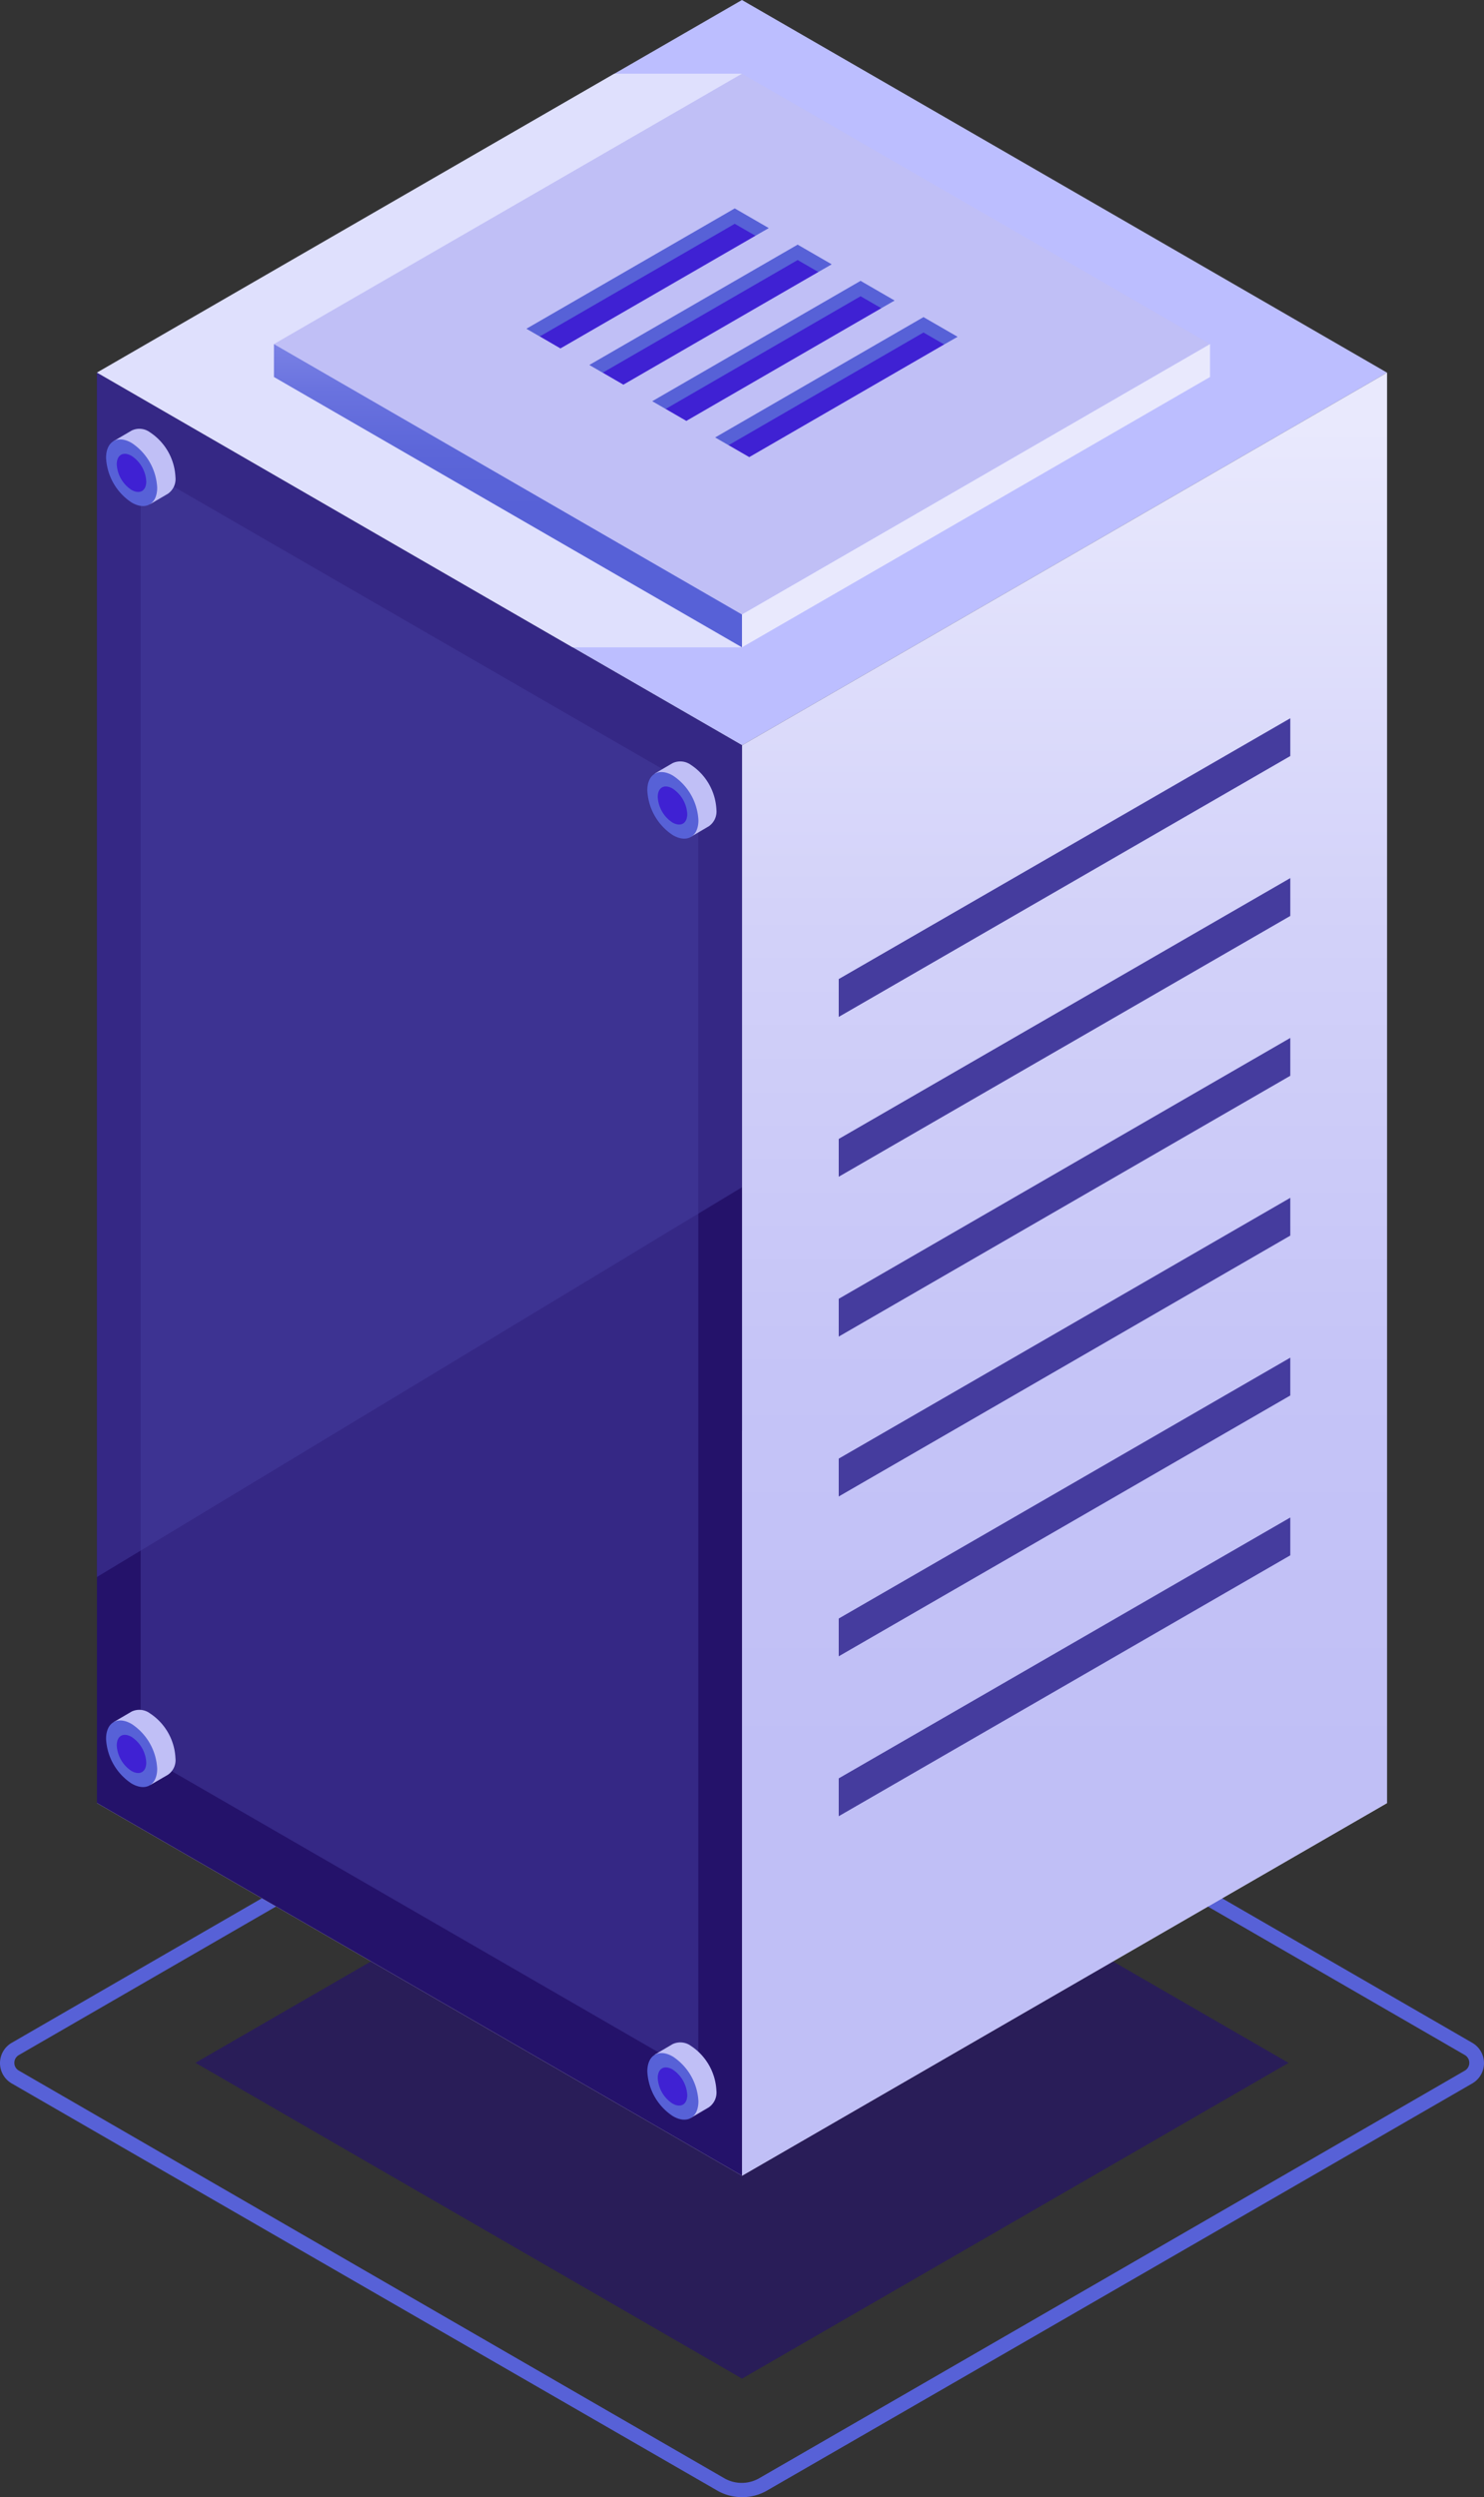 <svg id="PC2-04" xmlns="http://www.w3.org/2000/svg" xmlns:xlink="http://www.w3.org/1999/xlink" width="265.375" height="446.282" viewBox="0 0 265.375 446.282">
  <rect x="0" y="0" width="265.375" height="446.282" fill="#333333" stroke="none"/>
  <defs>
    <linearGradient id="linear-gradient" x1="-13.764" y1="0.5" x2="-14.764" y2="0.5" gradientUnits="objectBoundingBox">
      <stop offset="0" stop-color="#5761d7"/>
      <stop offset="0.07" stop-color="#5472d8"/>
      <stop offset="0.28" stop-color="#4e9cdb"/>
      <stop offset="0.48" stop-color="#49bddd"/>
      <stop offset="0.67" stop-color="#45d5df"/>
      <stop offset="0.85" stop-color="#43e3e0"/>
      <stop offset="1" stop-color="#42e8e0"/>
    </linearGradient>
    <linearGradient id="linear-gradient-2" x1="-34.468" y1="0.777" x2="-34.468" y2="0.021" gradientUnits="objectBoundingBox">
      <stop offset="0" stop-color="#c0bff6"/>
      <stop offset="0.29" stop-color="#c5c4f7"/>
      <stop offset="0.64" stop-color="#d3d2f9"/>
      <stop offset="1" stop-color="#e9e9fd"/>
    </linearGradient>
    <linearGradient id="linear-gradient-3" x1="-31.968" y1="0.5" x2="-32.968" y2="0.5" gradientUnits="objectBoundingBox">
      <stop offset="0" stop-color="#e9e9fd"/>
      <stop offset="0.04" stop-color="#d3d5f7"/>
      <stop offset="0.11" stop-color="#b2b6ef"/>
      <stop offset="0.18" stop-color="#969be7"/>
      <stop offset="0.27" stop-color="#7f86e1"/>
      <stop offset="0.36" stop-color="#6d75dd"/>
      <stop offset="0.48" stop-color="#606ad9"/>
      <stop offset="0.64" stop-color="#5963d8"/>
      <stop offset="1" stop-color="#5761d7"/>
    </linearGradient>
    <linearGradient id="linear-gradient-4" x1="-22.407" y1="0.5" x2="-23.407" y2="0.5" xlink:href="#linear-gradient-2"/>
    <linearGradient id="linear-gradient-5" x1="-47.442" y1="0.848" x2="-47.199" y2="0.192" xlink:href="#linear-gradient-2"/>
    <linearGradient id="linear-gradient-6" x1="-45.313" y1="0.537" x2="-45.313" y2="-0.463" gradientUnits="objectBoundingBox">
      <stop offset="0" stop-color="#5761d7"/>
      <stop offset="0.18" stop-color="#5c66d9"/>
      <stop offset="0.39" stop-color="#6a73df"/>
      <stop offset="0.61" stop-color="#8289e8"/>
      <stop offset="0.85" stop-color="#a3a7f5"/>
      <stop offset="1" stop-color="#bcbeff"/>
    </linearGradient>
    <linearGradient id="linear-gradient-7" x1="-88.616" y1="0.5" x2="-89.616" y2="0.5" xlink:href="#linear-gradient-6"/>
    <linearGradient id="linear-gradient-8" x1="-89.135" y1="0.5" x2="-90.135" y2="0.5" xlink:href="#linear-gradient-6"/>
    <linearGradient id="linear-gradient-9" x1="-89.654" y1="0.5" x2="-90.654" y2="0.5" xlink:href="#linear-gradient-6"/>
    <linearGradient id="linear-gradient-10" x1="-90.149" y1="0.5" x2="-91.149" y2="0.5" xlink:href="#linear-gradient-6"/>
    <linearGradient id="linear-gradient-11" x1="-350.262" y1="0.502" x2="-351.263" y2="0.502" xlink:href="#linear-gradient-2"/>
    <linearGradient id="linear-gradient-12" x1="-425.092" y1="0.502" x2="-426.098" y2="0.502" xlink:href="#linear-gradient-6"/>
    <linearGradient id="linear-gradient-13" x1="-332.742" y1="0.5" x2="-333.742" y2="0.5" xlink:href="#linear-gradient-2"/>
    <linearGradient id="linear-gradient-14" x1="-403.913" y1="0.502" x2="-404.918" y2="0.502" xlink:href="#linear-gradient-6"/>
    <linearGradient id="linear-gradient-15" x1="-350.226" y1="0.5" x2="-351.226" y2="0.5" xlink:href="#linear-gradient-2"/>
    <linearGradient id="linear-gradient-16" x1="-425.092" y1="0.502" x2="-426.098" y2="0.502" xlink:href="#linear-gradient-6"/>
    <linearGradient id="linear-gradient-17" x1="-332.716" y1="0.502" x2="-333.716" y2="0.502" xlink:href="#linear-gradient-2"/>
    <linearGradient id="linear-gradient-18" x1="-403.911" y1="0.502" x2="-404.916" y2="0.502" xlink:href="#linear-gradient-6"/>
  </defs>
  <path id="Trazado_2081" data-name="Trazado 2081" d="M130.536,133.2,15.18,66.6,130.525,0,245.881,66.6Z" transform="translate(2.157)" fill="#bcbeff"/>
  <path id="Trazado_2082" data-name="Trazado 2082" d="M137.1,408.917l126.184-72.8a4.192,4.192,0,0,0,0-7.253l-126.2-72.857a8.863,8.863,0,0,0-8.817,0L2.09,328.864a4.192,4.192,0,0,0,0,7.253l126.23,72.8h0a8.921,8.921,0,0,0,4.42,1.142,8.806,8.806,0,0,0,4.363-1.142ZM3.381,333.832a1.565,1.565,0,0,1-.811-1.393,1.588,1.588,0,0,1,.811-1.393L129.565,258.2a6.282,6.282,0,0,1,6.248,0L261.95,331.045a1.622,1.622,0,0,1,0,2.787L135.766,406.678a6.259,6.259,0,0,1-6.248,0Z" transform="translate(-0.001 36.223)" fill="url(#linear-gradient)"/>
  <g id="Grupo_2847" data-name="Grupo 2847" transform="translate(34.949 312.24)" opacity="0.67">
    <path id="Trazado_2083" data-name="Trazado 2083" d="M128.345,386.235,30.6,329.8l97.733-56.422,97.745,56.434Z" transform="translate(-30.6 -273.38)" fill="#24126a"/>
  </g>
  <path id="Trazado_2084" data-name="Trazado 2084" d="M130.536,357.017,15.18,290.419l115.345-66.6,115.356,66.6Z" transform="translate(2.157 31.815)" fill="#fff"/>
  <path id="Trazado_2085" data-name="Trazado 2085" d="M130.525,58.31V313.945L15.18,380.544V124.909Z" transform="translate(117.513 8.289)" fill="url(#linear-gradient-2)"/>
  <path id="Trazado_2086" data-name="Trazado 2086" d="M116.17,58.31V313.945l115.356,66.6V124.909Z" transform="translate(-98.833 8.289)" fill="#24126a"/>
  <g id="Grupo_2848" data-name="Grupo 2848" transform="translate(25.149 83.559)" opacity="0.51">
    <path id="Trazado_2087" data-name="Trazado 2087" d="M123.02,73.16V302.926l99.72,57.576V130.736Z" transform="translate(-123.02 -73.16)" fill="#453c9e"/>
  </g>
  <path id="Trazado_2088" data-name="Trazado 2088" d="M111.079,112.39v6.75L30.33,165.763V159Z" transform="translate(119.655 15.976)" fill="#453c9e"/>
  <path id="Trazado_2089" data-name="Trazado 2089" d="M111.079,137.4v6.762L30.33,190.773v-6.75Z" transform="translate(119.655 19.531)" fill="#453c9e"/>
  <path id="Trazado_2090" data-name="Trazado 2090" d="M111.079,162.41v6.762L30.33,215.783v-6.75Z" transform="translate(119.655 23.086)" fill="#453c9e"/>
  <path id="Trazado_2091" data-name="Trazado 2091" d="M111.079,187.43v6.75L30.33,240.8v-6.762Z" transform="translate(119.655 26.642)" fill="#453c9e"/>
  <path id="Trazado_2092" data-name="Trazado 2092" d="M111.079,212.44V219.2L30.33,265.812v-6.75Z" transform="translate(119.655 30.197)" fill="#453c9e"/>
  <path id="Trazado_2093" data-name="Trazado 2093" d="M111.079,237.45v6.761L30.33,290.834v-6.762Z" transform="translate(119.655 33.753)" fill="#453c9e"/>
  <g id="Grupo_2849" data-name="Grupo 2849" transform="translate(17.337 13.169)">
    <path id="Trazado_2094" data-name="Trazado 2094" d="M231.525,114.049H201.212L116.18,64.96,208.7,11.53h22.82Z" transform="translate(-116.18 -11.53)" opacity="0.78" fill="url(#linear-gradient-3)"/>
  </g>
  <path id="Trazado_2095" data-name="Trazado 2095" d="M126.6,108.178,42.9,59.854,126.6,11.53l83.7,48.324Z" transform="translate(6.086 1.639)" fill="url(#linear-gradient-4)"/>
  <path id="Trazado_2096" data-name="Trazado 2096" d="M126.6,53.84v5.882L42.9,108.035v-5.871Z" transform="translate(89.782 7.653)" fill="url(#linear-gradient-5)"/>
  <path id="Trazado_2097" data-name="Trazado 2097" d="M116.18,53.84v5.882l83.7,48.313v-5.871Z" transform="translate(-67.194 7.653)" fill="url(#linear-gradient-6)"/>
  <path id="Trazado_2098" data-name="Trazado 2098" d="M116.991,57.494l-3.7-2.147.308-1.736L147.977,33.6l4.774,2.273-.891,1.485Z" transform="translate(-16.768 4.776)" fill="#3f21d3"/>
  <path id="Trazado_2099" data-name="Trazado 2099" d="M149.237,35.363l3.7,2.136,2.387-1.371-6.088-3.518L111.98,54.117l2.387,1.382Z" transform="translate(-17.845 4.635)" fill="url(#linear-gradient-7)"/>
  <path id="Trazado_2100" data-name="Trazado 2100" d="M107.141,63.164l-3.7-2.147.308-1.736,34.378-20.01,4.774,2.284-.891,1.473Z" transform="translate(4.332 5.582)" fill="#3f21d3"/>
  <path id="Trazado_2101" data-name="Trazado 2101" d="M139.387,41.033l3.7,2.136,2.387-1.371-6.088-3.518L102.13,59.787l2.387,1.382Z" transform="translate(3.255 5.441)" fill="url(#linear-gradient-8)"/>
  <path id="Trazado_2102" data-name="Trazado 2102" d="M97.3,68.834,93.59,66.686,93.9,64.95l34.378-20.01,4.774,2.284L132.16,48.7Z" transform="translate(25.432 6.388)" fill="#3f21d3"/>
  <path id="Trazado_2103" data-name="Trazado 2103" d="M129.537,46.7l3.7,2.136,2.387-1.371-6.088-3.518L92.28,65.457l2.4,1.382Z" transform="translate(24.355 6.247)" fill="url(#linear-gradient-9)"/>
  <path id="Trazado_2104" data-name="Trazado 2104" d="M87.452,74.5,83.74,72.356l.308-1.736,34.378-20.01,4.774,2.273-.891,1.485Z" transform="translate(46.532 7.194)" fill="#3f21d3"/>
  <path id="Trazado_2105" data-name="Trazado 2105" d="M119.677,52.373l3.7,2.136,2.4-1.371-6.1-3.518L82.42,71.127l2.4,1.382Z" transform="translate(45.465 7.053)" fill="url(#linear-gradient-10)"/>
  <g id="Grupo_2850" data-name="Grupo 2850" transform="translate(17.337 66.599)" opacity="0.51">
    <path id="Trazado_2106" data-name="Trazado 2106" d="M116.17,273.547,231.515,203.9l.011-78.991L116.17,58.31Z" transform="translate(-116.17 -58.31)" fill="#453c9e"/>
  </g>
  <path id="Trazado_2107" data-name="Trazado 2107" d="M131.243,127.751a10.165,10.165,0,0,0-4.569-7.995,3.232,3.232,0,0,0-3.267-.308h0l-3.244,1.9,2.01.069a4.57,4.57,0,0,0-.091.994,10.142,10.142,0,0,0,4.569,8,4.949,4.949,0,0,0,.982.445l-.937,1.747,3.175-1.862h0A3.209,3.209,0,0,0,131.243,127.751Z" transform="translate(-3.13 16.936)" fill="url(#linear-gradient-11)"/>
  <path id="Trazado_2108" data-name="Trazado 2108" d="M132.137,129.433c0,2.924-2.056,4.112-4.569,2.65a10.142,10.142,0,0,1-4.569-8c0-2.935,2.056-4.112,4.569-2.65A10.131,10.131,0,0,1,132.137,129.433Z" transform="translate(-7.245 17.173)" fill="url(#linear-gradient-12)"/>
  <path id="Trazado_2109" data-name="Trazado 2109" d="M130.027,127.982c0,1.69-1.142,2.364-2.638,1.53a5.836,5.836,0,0,1-2.638-4.569c0-1.679,1.142-2.364,2.638-1.519A5.814,5.814,0,0,1,130.027,127.982Z" transform="translate(-7.133 17.493)" fill="#3f21d3"/>
  <path id="Trazado_2110" data-name="Trazado 2110" d="M215.941,75.712a10.142,10.142,0,0,0-4.569-8,3.187,3.187,0,0,0-3.255-.308h0l-3.255,1.907,2.01.069a5.469,5.469,0,0,0-.08.994,10.131,10.131,0,0,0,4.569,8,5.62,5.62,0,0,0,.982.445l-.937,1.747,3.187-1.862h0a3.21,3.21,0,0,0,1.348-2.992Z" transform="translate(-184.567 9.538)" fill="url(#linear-gradient-13)"/>
  <path id="Trazado_2111" data-name="Trazado 2111" d="M216.877,77.383c0,2.935-2.056,4.123-4.569,2.65a10.131,10.131,0,0,1-4.569-8c0-2.924,2.056-4.112,4.569-2.65a10.165,10.165,0,0,1,4.569,8Z" transform="translate(-188.77 9.774)" fill="url(#linear-gradient-14)"/>
  <path id="Trazado_2112" data-name="Trazado 2112" d="M214.727,75.944c0,1.679-1.142,2.364-2.638,1.519a5.814,5.814,0,0,1-2.638-4.569c0-1.679,1.142-2.364,2.638-1.519a5.813,5.813,0,0,1,2.638,4.569Z" transform="translate(-188.572 10.094)" fill="#3f21d3"/>
  <path id="Trazado_2113" data-name="Trazado 2113" d="M131.242,328.2a10.166,10.166,0,0,0-4.569-8,3.21,3.21,0,0,0-3.267-.308h0l-3.244,1.907,2.01.069a4.567,4.567,0,0,0-.091.994,10.142,10.142,0,0,0,4.569,8,4.944,4.944,0,0,0,.982.445l-.937,1.748,3.175-1.862h0A3.21,3.21,0,0,0,131.242,328.2Z" transform="translate(-3.129 45.428)" fill="url(#linear-gradient-15)"/>
  <path id="Trazado_2114" data-name="Trazado 2114" d="M132.137,329.873c0,2.935-2.056,4.123-4.569,2.65A10.131,10.131,0,0,1,123,324.528c0-2.924,2.056-4.112,4.569-2.65A10.165,10.165,0,0,1,132.137,329.873Z" transform="translate(-7.245 45.665)" fill="url(#linear-gradient-16)"/>
  <path id="Trazado_2115" data-name="Trazado 2115" d="M130.027,328.434c0,1.679-1.142,2.364-2.638,1.519a5.814,5.814,0,0,1-2.638-4.569c0-1.679,1.142-2.364,2.638-1.53A5.836,5.836,0,0,1,130.027,328.434Z" transform="translate(-7.133 45.984)" fill="#3f21d3"/>
  <path id="Trazado_2116" data-name="Trazado 2116" d="M215.94,276.163a10.131,10.131,0,0,0-4.569-7.995,3.186,3.186,0,0,0-3.255-.32h0l-3.255,1.907,2.01.069a5.307,5.307,0,0,0-.08.994,10.153,10.153,0,0,0,4.569,8,5.507,5.507,0,0,0,.982.434l-.937,1.748,3.187-1.85h0a3.175,3.175,0,0,0,1.348-2.981Z" transform="translate(-184.566 38.03)" fill="url(#linear-gradient-17)"/>
  <path id="Trazado_2117" data-name="Trazado 2117" d="M216.877,277.833c0,2.924-2.056,4.112-4.569,2.65a10.142,10.142,0,0,1-4.569-8c0-2.924,2.056-4.112,4.569-2.65a10.142,10.142,0,0,1,4.569,7.995Z" transform="translate(-188.77 38.267)" fill="url(#linear-gradient-18)"/>
  <path id="Trazado_2118" data-name="Trazado 2118" d="M214.727,276.4c0,1.679-1.142,2.364-2.638,1.519a5.825,5.825,0,0,1-2.638-4.569c0-1.69,1.142-2.376,2.638-1.53a5.837,5.837,0,0,1,2.638,4.58Z" transform="translate(-188.572 38.586)" fill="#3f21d3"/>
</svg>
